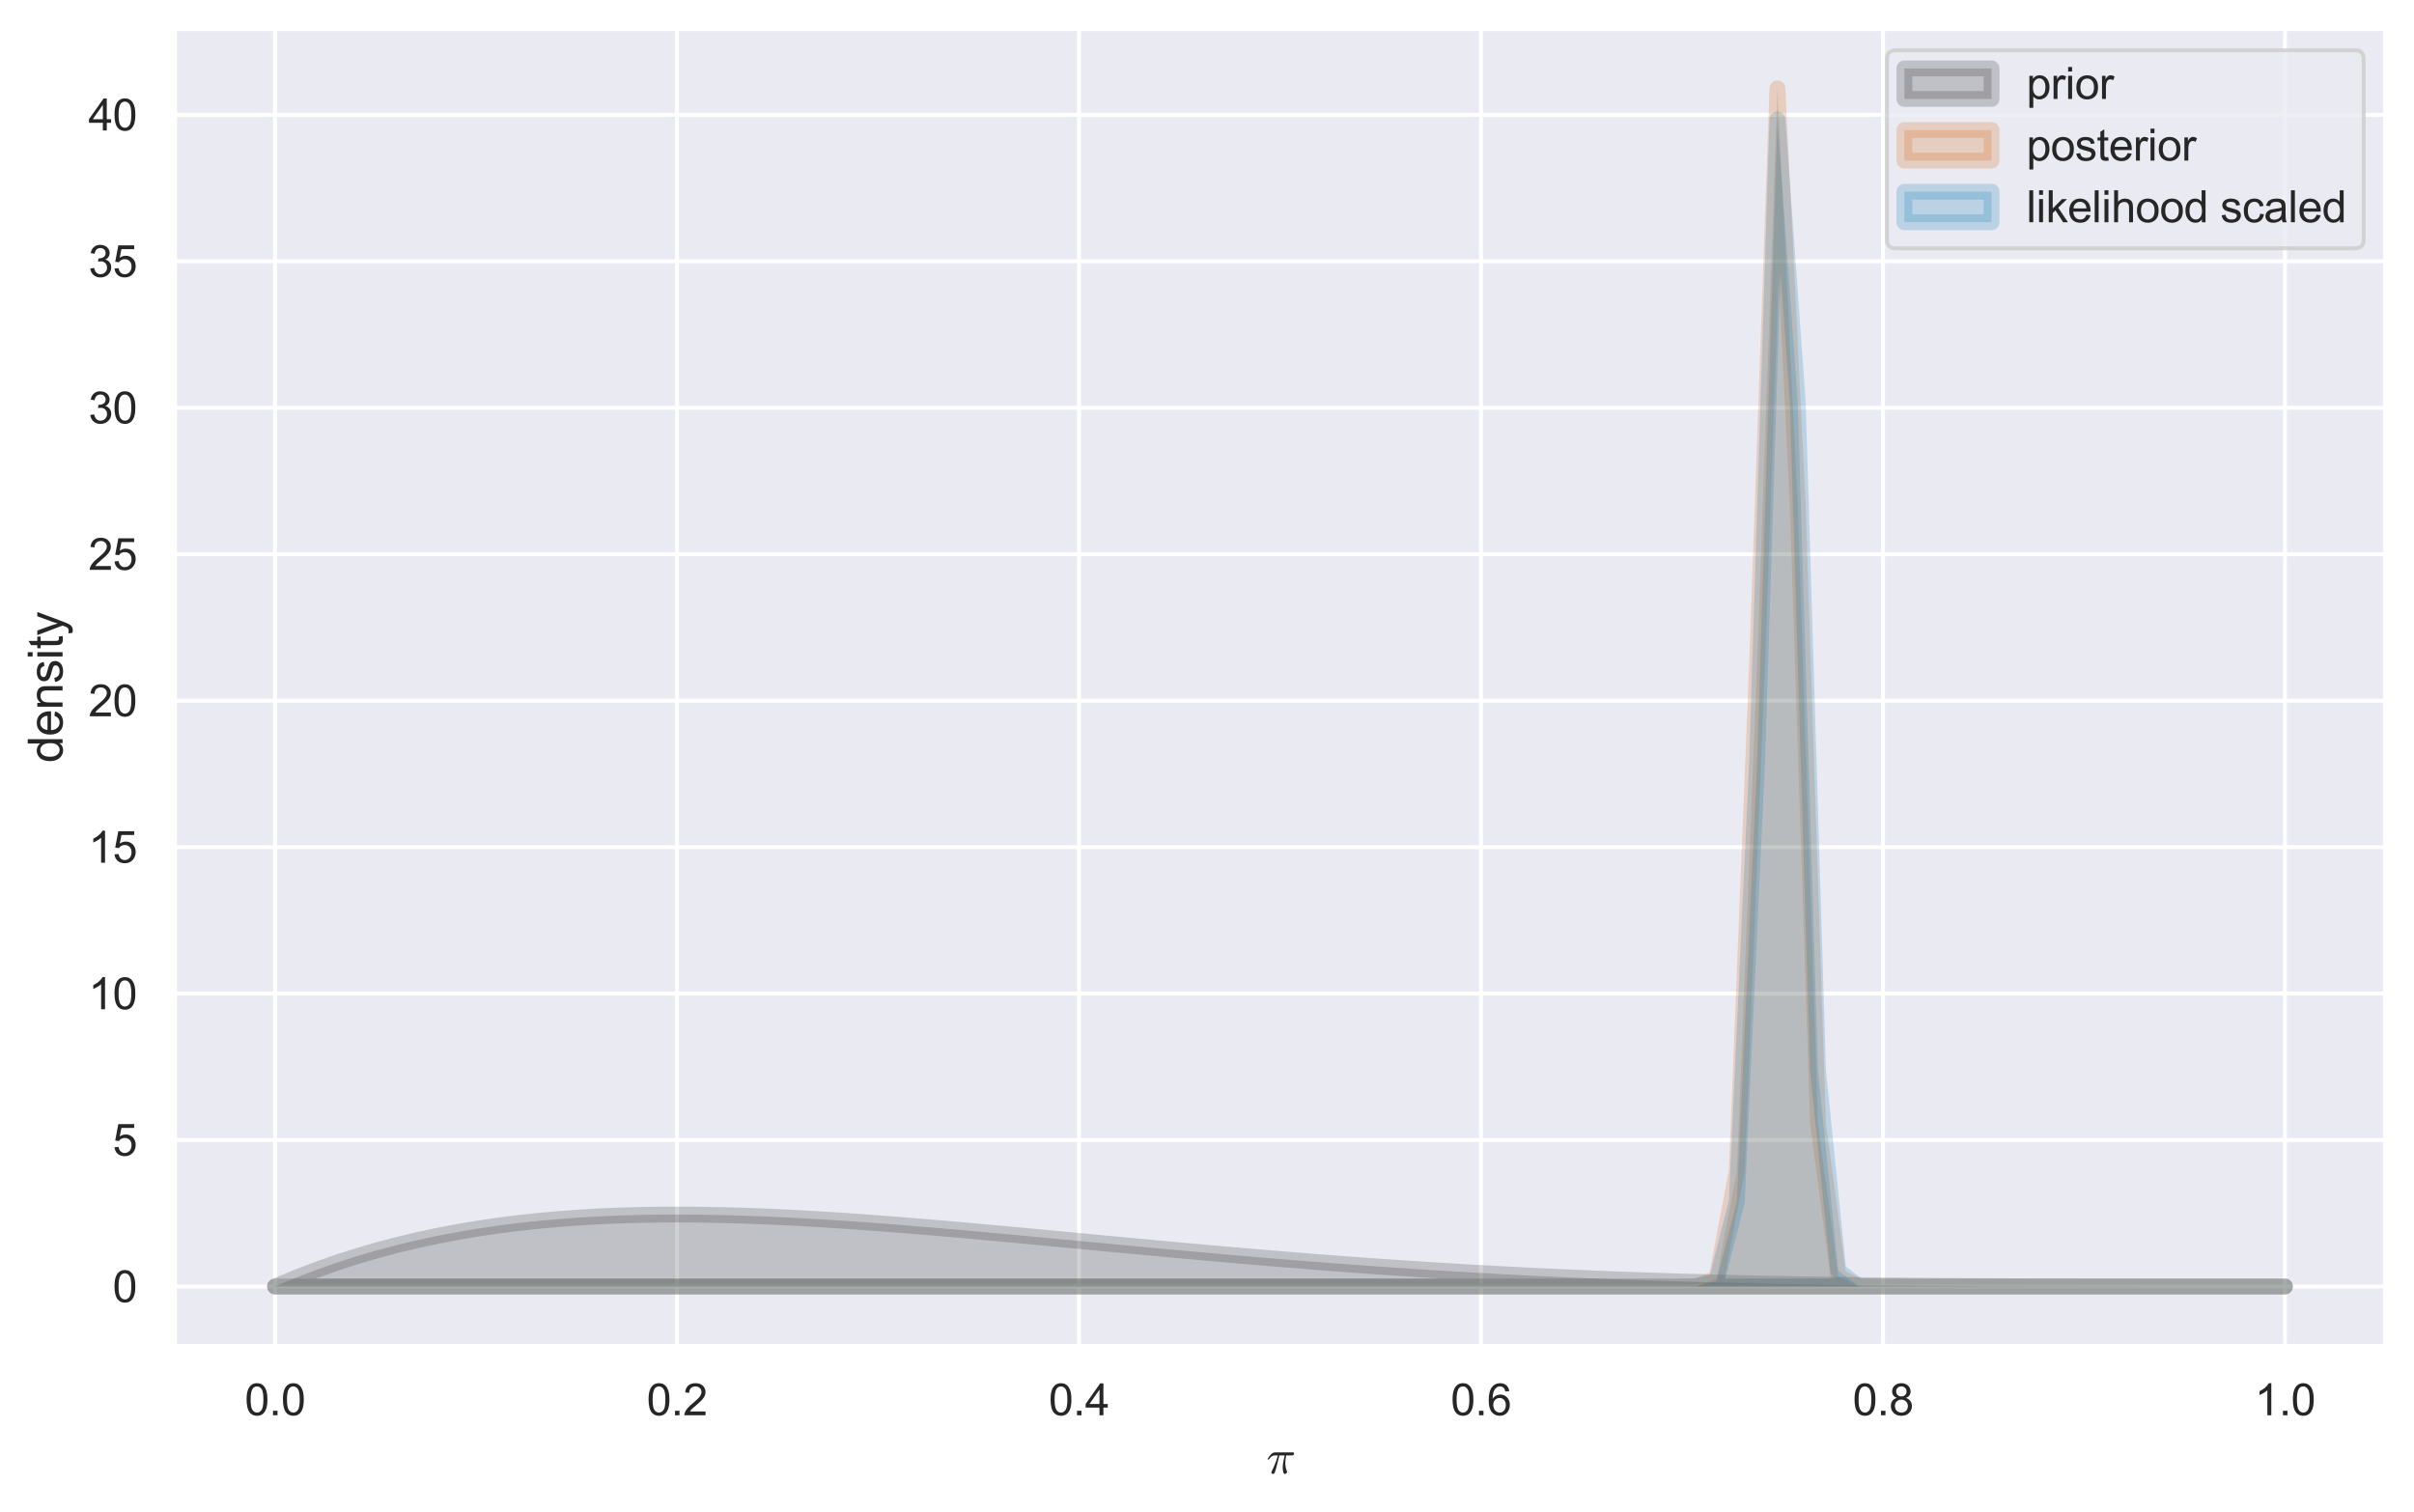 <?xml version="1.0" encoding="utf-8" standalone="no"?>
<!DOCTYPE svg PUBLIC "-//W3C//DTD SVG 1.1//EN"
  "http://www.w3.org/Graphics/SVG/1.1/DTD/svg11.dtd">
<svg xmlns:xlink="http://www.w3.org/1999/xlink" width="609.249pt" height="381.574pt" viewBox="0 0 609.249 381.574" xmlns="http://www.w3.org/2000/svg" version="1.1">
 <defs>
  <style type="text/css">*{stroke-linejoin: round; stroke-linecap: butt}</style>
 </defs>
 <g id="figure_1">
  <g id="patch_1">
   <path d="M 0 381.574 
L 609.249 381.574 
L 609.249 0 
L 0 0 
z
" style="fill: #ffffff"/>
  </g>
  <g id="axes_1">
   <g id="patch_2">
    <path d="M 44.049 339.84 
L 602.049 339.84 
L 602.049 7.2 
L 44.049 7.2 
z
" style="fill: #eaeaf2"/>
   </g>
   <g id="matplotlib.axis_1">
    <g id="xtick_1">
     <g id="line2d_1">
      <path d="M 69.413 339.84 
L 69.413 7.2 
" clip-path="url(#p02085a6185)" style="fill: none; stroke: #ffffff; stroke-linecap: round"/>
     </g>
     <g id="text_1">
      <!-- 0.0 -->
      <g style="fill: #262626" transform="translate(61.768 357.214) scale(0.11 -0.11)">
       <defs>
        <path id="ArialMT-30" d="M 266 2259 
Q 266 3072 433 3567 
Q 600 4063 929 4331 
Q 1259 4600 1759 4600 
Q 2128 4600 2406 4451 
Q 2684 4303 2865 4023 
Q 3047 3744 3150 3342 
Q 3253 2941 3253 2259 
Q 3253 1453 3087 958 
Q 2922 463 2592 192 
Q 2263 -78 1759 -78 
Q 1097 -78 719 397 
Q 266 969 266 2259 
z
M 844 2259 
Q 844 1131 1108 757 
Q 1372 384 1759 384 
Q 2147 384 2411 759 
Q 2675 1134 2675 2259 
Q 2675 3391 2411 3762 
Q 2147 4134 1753 4134 
Q 1366 4134 1134 3806 
Q 844 3388 844 2259 
z
" transform="scale(0.016)"/>
        <path id="ArialMT-2e" d="M 581 0 
L 581 641 
L 1222 641 
L 1222 0 
L 581 0 
z
" transform="scale(0.016)"/>
       </defs>
       <use xlink:href="#ArialMT-30"/>
       <use xlink:href="#ArialMT-2e" x="55.615"/>
       <use xlink:href="#ArialMT-30" x="83.398"/>
      </g>
     </g>
    </g>
    <g id="xtick_2">
     <g id="line2d_2">
      <path d="M 170.867 339.84 
L 170.867 7.2 
" clip-path="url(#p02085a6185)" style="fill: none; stroke: #ffffff; stroke-linecap: round"/>
     </g>
     <g id="text_2">
      <!-- 0.2 -->
      <g style="fill: #262626" transform="translate(163.222 357.214) scale(0.11 -0.11)">
       <defs>
        <path id="ArialMT-32" d="M 3222 541 
L 3222 0 
L 194 0 
Q 188 203 259 391 
Q 375 700 629 1000 
Q 884 1300 1366 1694 
Q 2113 2306 2375 2664 
Q 2638 3022 2638 3341 
Q 2638 3675 2398 3904 
Q 2159 4134 1775 4134 
Q 1369 4134 1125 3890 
Q 881 3647 878 3216 
L 300 3275 
Q 359 3922 746 4261 
Q 1134 4600 1788 4600 
Q 2447 4600 2831 4234 
Q 3216 3869 3216 3328 
Q 3216 3053 3103 2787 
Q 2991 2522 2730 2228 
Q 2469 1934 1863 1422 
Q 1356 997 1212 845 
Q 1069 694 975 541 
L 3222 541 
z
" transform="scale(0.016)"/>
       </defs>
       <use xlink:href="#ArialMT-30"/>
       <use xlink:href="#ArialMT-2e" x="55.615"/>
       <use xlink:href="#ArialMT-32" x="83.398"/>
      </g>
     </g>
    </g>
    <g id="xtick_3">
     <g id="line2d_3">
      <path d="M 272.322 339.84 
L 272.322 7.2 
" clip-path="url(#p02085a6185)" style="fill: none; stroke: #ffffff; stroke-linecap: round"/>
     </g>
     <g id="text_3">
      <!-- 0.4 -->
      <g style="fill: #262626" transform="translate(264.677 357.214) scale(0.11 -0.11)">
       <defs>
        <path id="ArialMT-34" d="M 2069 0 
L 2069 1097 
L 81 1097 
L 81 1613 
L 2172 4581 
L 2631 4581 
L 2631 1613 
L 3250 1613 
L 3250 1097 
L 2631 1097 
L 2631 0 
L 2069 0 
z
M 2069 1613 
L 2069 3678 
L 634 1613 
L 2069 1613 
z
" transform="scale(0.016)"/>
       </defs>
       <use xlink:href="#ArialMT-30"/>
       <use xlink:href="#ArialMT-2e" x="55.615"/>
       <use xlink:href="#ArialMT-34" x="83.398"/>
      </g>
     </g>
    </g>
    <g id="xtick_4">
     <g id="line2d_4">
      <path d="M 373.776 339.84 
L 373.776 7.2 
" clip-path="url(#p02085a6185)" style="fill: none; stroke: #ffffff; stroke-linecap: round"/>
     </g>
     <g id="text_4">
      <!-- 0.6 -->
      <g style="fill: #262626" transform="translate(366.131 357.214) scale(0.11 -0.11)">
       <defs>
        <path id="ArialMT-36" d="M 3184 3459 
L 2625 3416 
Q 2550 3747 2413 3897 
Q 2184 4138 1850 4138 
Q 1581 4138 1378 3988 
Q 1113 3794 959 3422 
Q 806 3050 800 2363 
Q 1003 2672 1297 2822 
Q 1591 2972 1913 2972 
Q 2475 2972 2870 2558 
Q 3266 2144 3266 1488 
Q 3266 1056 3080 686 
Q 2894 316 2569 119 
Q 2244 -78 1831 -78 
Q 1128 -78 684 439 
Q 241 956 241 2144 
Q 241 3472 731 4075 
Q 1159 4600 1884 4600 
Q 2425 4600 2770 4297 
Q 3116 3994 3184 3459 
z
M 888 1484 
Q 888 1194 1011 928 
Q 1134 663 1356 523 
Q 1578 384 1822 384 
Q 2178 384 2434 671 
Q 2691 959 2691 1453 
Q 2691 1928 2437 2201 
Q 2184 2475 1800 2475 
Q 1419 2475 1153 2201 
Q 888 1928 888 1484 
z
" transform="scale(0.016)"/>
       </defs>
       <use xlink:href="#ArialMT-30"/>
       <use xlink:href="#ArialMT-2e" x="55.615"/>
       <use xlink:href="#ArialMT-36" x="83.398"/>
      </g>
     </g>
    </g>
    <g id="xtick_5">
     <g id="line2d_5">
      <path d="M 475.231 339.84 
L 475.231 7.2 
" clip-path="url(#p02085a6185)" style="fill: none; stroke: #ffffff; stroke-linecap: round"/>
     </g>
     <g id="text_5">
      <!-- 0.8 -->
      <g style="fill: #262626" transform="translate(467.586 357.214) scale(0.11 -0.11)">
       <defs>
        <path id="ArialMT-38" d="M 1131 2484 
Q 781 2613 612 2850 
Q 444 3088 444 3419 
Q 444 3919 803 4259 
Q 1163 4600 1759 4600 
Q 2359 4600 2725 4251 
Q 3091 3903 3091 3403 
Q 3091 3084 2923 2848 
Q 2756 2613 2416 2484 
Q 2838 2347 3058 2040 
Q 3278 1734 3278 1309 
Q 3278 722 2862 322 
Q 2447 -78 1769 -78 
Q 1091 -78 675 323 
Q 259 725 259 1325 
Q 259 1772 486 2073 
Q 713 2375 1131 2484 
z
M 1019 3438 
Q 1019 3113 1228 2906 
Q 1438 2700 1772 2700 
Q 2097 2700 2305 2904 
Q 2513 3109 2513 3406 
Q 2513 3716 2298 3927 
Q 2084 4138 1766 4138 
Q 1444 4138 1231 3931 
Q 1019 3725 1019 3438 
z
M 838 1322 
Q 838 1081 952 856 
Q 1066 631 1291 507 
Q 1516 384 1775 384 
Q 2178 384 2440 643 
Q 2703 903 2703 1303 
Q 2703 1709 2433 1975 
Q 2163 2241 1756 2241 
Q 1359 2241 1098 1978 
Q 838 1716 838 1322 
z
" transform="scale(0.016)"/>
       </defs>
       <use xlink:href="#ArialMT-30"/>
       <use xlink:href="#ArialMT-2e" x="55.615"/>
       <use xlink:href="#ArialMT-38" x="83.398"/>
      </g>
     </g>
    </g>
    <g id="xtick_6">
     <g id="line2d_6">
      <path d="M 576.685 339.84 
L 576.685 7.2 
" clip-path="url(#p02085a6185)" style="fill: none; stroke: #ffffff; stroke-linecap: round"/>
     </g>
     <g id="text_6">
      <!-- 1.0 -->
      <g style="fill: #262626" transform="translate(569.04 357.214) scale(0.11 -0.11)">
       <defs>
        <path id="ArialMT-31" d="M 2384 0 
L 1822 0 
L 1822 3584 
Q 1619 3391 1289 3197 
Q 959 3003 697 2906 
L 697 3450 
Q 1169 3672 1522 3987 
Q 1875 4303 2022 4600 
L 2384 4600 
L 2384 0 
z
" transform="scale(0.016)"/>
       </defs>
       <use xlink:href="#ArialMT-31"/>
       <use xlink:href="#ArialMT-2e" x="55.615"/>
       <use xlink:href="#ArialMT-30" x="83.398"/>
      </g>
     </g>
    </g>
    <g id="text_7">
     <!-- $\pi$ -->
     <g style="fill: #262626" transform="translate(319.629 371.989) scale(0.12 -0.12)">
      <defs>
       <path id="Cmmi10-bc" d="M 647 109 
Q 647 144 672 213 
Q 850 584 1004 942 
Q 1159 1300 1282 1639 
Q 1406 1978 1509 2363 
L 1100 2363 
Q 866 2363 662 2216 
Q 459 2069 325 1844 
Q 313 1819 288 1819 
L 213 1819 
Q 153 1819 153 1881 
Q 153 1894 166 1919 
Q 375 2275 614 2517 
Q 853 2759 1153 2759 
L 3475 2759 
Q 3541 2759 3587 2715 
Q 3634 2672 3634 2597 
Q 3634 2503 3567 2433 
Q 3500 2363 3406 2363 
L 2591 2363 
Q 2488 1859 2478 1381 
Q 2478 766 2694 269 
Q 2713 231 2713 191 
Q 2713 122 2672 62 
Q 2631 3 2567 -34 
Q 2503 -72 2431 -72 
Q 2263 -72 2200 203 
Q 2138 478 2138 738 
Q 2138 1103 2200 1442 
Q 2263 1781 2400 2363 
L 1703 2363 
Q 1197 313 1094 103 
Q 1003 -72 844 -72 
Q 766 -72 706 -20 
Q 647 31 647 109 
z
" transform="scale(0.016)"/>
      </defs>
      <use xlink:href="#Cmmi10-bc" transform="translate(0 0.891)"/>
     </g>
    </g>
   </g>
   <g id="matplotlib.axis_2">
    <g id="ytick_1">
     <g id="line2d_7">
      <path d="M 44.049 324.72 
L 602.049 324.72 
" clip-path="url(#p02085a6185)" style="fill: none; stroke: #ffffff; stroke-linecap: round"/>
     </g>
     <g id="text_8">
      <!-- 0 -->
      <g style="fill: #262626" transform="translate(28.432 328.657) scale(0.11 -0.11)">
       <use xlink:href="#ArialMT-30"/>
      </g>
     </g>
    </g>
    <g id="ytick_2">
     <g id="line2d_8">
      <path d="M 44.049 287.753 
L 602.049 287.753 
" clip-path="url(#p02085a6185)" style="fill: none; stroke: #ffffff; stroke-linecap: round"/>
     </g>
     <g id="text_9">
      <!-- 5 -->
      <g style="fill: #262626" transform="translate(28.432 291.69) scale(0.11 -0.11)">
       <defs>
        <path id="ArialMT-35" d="M 266 1200 
L 856 1250 
Q 922 819 1161 601 
Q 1400 384 1738 384 
Q 2144 384 2425 690 
Q 2706 997 2706 1503 
Q 2706 1984 2436 2262 
Q 2166 2541 1728 2541 
Q 1456 2541 1237 2417 
Q 1019 2294 894 2097 
L 366 2166 
L 809 4519 
L 3088 4519 
L 3088 3981 
L 1259 3981 
L 1013 2750 
Q 1425 3038 1878 3038 
Q 2478 3038 2890 2622 
Q 3303 2206 3303 1553 
Q 3303 931 2941 478 
Q 2500 -78 1738 -78 
Q 1113 -78 717 272 
Q 322 622 266 1200 
z
" transform="scale(0.016)"/>
       </defs>
       <use xlink:href="#ArialMT-35"/>
      </g>
     </g>
    </g>
    <g id="ytick_3">
     <g id="line2d_9">
      <path d="M 44.049 250.787 
L 602.049 250.787 
" clip-path="url(#p02085a6185)" style="fill: none; stroke: #ffffff; stroke-linecap: round"/>
     </g>
     <g id="text_10">
      <!-- 10 -->
      <g style="fill: #262626" transform="translate(22.315 254.723) scale(0.11 -0.11)">
       <use xlink:href="#ArialMT-31"/>
       <use xlink:href="#ArialMT-30" x="55.615"/>
      </g>
     </g>
    </g>
    <g id="ytick_4">
     <g id="line2d_10">
      <path d="M 44.049 213.82 
L 602.049 213.82 
" clip-path="url(#p02085a6185)" style="fill: none; stroke: #ffffff; stroke-linecap: round"/>
     </g>
     <g id="text_11">
      <!-- 15 -->
      <g style="fill: #262626" transform="translate(22.315 217.757) scale(0.11 -0.11)">
       <use xlink:href="#ArialMT-31"/>
       <use xlink:href="#ArialMT-35" x="55.615"/>
      </g>
     </g>
    </g>
    <g id="ytick_5">
     <g id="line2d_11">
      <path d="M 44.049 176.853 
L 602.049 176.853 
" clip-path="url(#p02085a6185)" style="fill: none; stroke: #ffffff; stroke-linecap: round"/>
     </g>
     <g id="text_12">
      <!-- 20 -->
      <g style="fill: #262626" transform="translate(22.315 180.79) scale(0.11 -0.11)">
       <use xlink:href="#ArialMT-32"/>
       <use xlink:href="#ArialMT-30" x="55.615"/>
      </g>
     </g>
    </g>
    <g id="ytick_6">
     <g id="line2d_12">
      <path d="M 44.049 139.887 
L 602.049 139.887 
" clip-path="url(#p02085a6185)" style="fill: none; stroke: #ffffff; stroke-linecap: round"/>
     </g>
     <g id="text_13">
      <!-- 25 -->
      <g style="fill: #262626" transform="translate(22.315 143.824) scale(0.11 -0.11)">
       <use xlink:href="#ArialMT-32"/>
       <use xlink:href="#ArialMT-35" x="55.615"/>
      </g>
     </g>
    </g>
    <g id="ytick_7">
     <g id="line2d_13">
      <path d="M 44.049 102.92 
L 602.049 102.92 
" clip-path="url(#p02085a6185)" style="fill: none; stroke: #ffffff; stroke-linecap: round"/>
     </g>
     <g id="text_14">
      <!-- 30 -->
      <g style="fill: #262626" transform="translate(22.315 106.857) scale(0.11 -0.11)">
       <defs>
        <path id="ArialMT-33" d="M 269 1209 
L 831 1284 
Q 928 806 1161 595 
Q 1394 384 1728 384 
Q 2125 384 2398 659 
Q 2672 934 2672 1341 
Q 2672 1728 2419 1979 
Q 2166 2231 1775 2231 
Q 1616 2231 1378 2169 
L 1441 2663 
Q 1497 2656 1531 2656 
Q 1891 2656 2178 2843 
Q 2466 3031 2466 3422 
Q 2466 3731 2256 3934 
Q 2047 4138 1716 4138 
Q 1388 4138 1169 3931 
Q 950 3725 888 3313 
L 325 3413 
Q 428 3978 793 4289 
Q 1159 4600 1703 4600 
Q 2078 4600 2393 4439 
Q 2709 4278 2876 4000 
Q 3044 3722 3044 3409 
Q 3044 3113 2884 2869 
Q 2725 2625 2413 2481 
Q 2819 2388 3044 2092 
Q 3269 1797 3269 1353 
Q 3269 753 2831 336 
Q 2394 -81 1725 -81 
Q 1122 -81 723 278 
Q 325 638 269 1209 
z
" transform="scale(0.016)"/>
       </defs>
       <use xlink:href="#ArialMT-33"/>
       <use xlink:href="#ArialMT-30" x="55.615"/>
      </g>
     </g>
    </g>
    <g id="ytick_8">
     <g id="line2d_14">
      <path d="M 44.049 65.953 
L 602.049 65.953 
" clip-path="url(#p02085a6185)" style="fill: none; stroke: #ffffff; stroke-linecap: round"/>
     </g>
     <g id="text_15">
      <!-- 35 -->
      <g style="fill: #262626" transform="translate(22.315 69.89) scale(0.11 -0.11)">
       <use xlink:href="#ArialMT-33"/>
       <use xlink:href="#ArialMT-35" x="55.615"/>
      </g>
     </g>
    </g>
    <g id="ytick_9">
     <g id="line2d_15">
      <path d="M 44.049 28.987 
L 602.049 28.987 
" clip-path="url(#p02085a6185)" style="fill: none; stroke: #ffffff; stroke-linecap: round"/>
     </g>
     <g id="text_16">
      <!-- 40 -->
      <g style="fill: #262626" transform="translate(22.315 32.924) scale(0.11 -0.11)">
       <use xlink:href="#ArialMT-34"/>
       <use xlink:href="#ArialMT-30" x="55.615"/>
      </g>
     </g>
    </g>
    <g id="text_17">
     <!-- density -->
     <g style="fill: #262626" transform="translate(15.789 192.53) rotate(-90) scale(0.12 -0.12)">
      <defs>
       <path id="ArialMT-64" d="M 2575 0 
L 2575 419 
Q 2259 -75 1647 -75 
Q 1250 -75 917 144 
Q 584 363 401 755 
Q 219 1147 219 1656 
Q 219 2153 384 2558 
Q 550 2963 881 3178 
Q 1213 3394 1622 3394 
Q 1922 3394 2156 3267 
Q 2391 3141 2538 2938 
L 2538 4581 
L 3097 4581 
L 3097 0 
L 2575 0 
z
M 797 1656 
Q 797 1019 1065 703 
Q 1334 388 1700 388 
Q 2069 388 2326 689 
Q 2584 991 2584 1609 
Q 2584 2291 2321 2609 
Q 2059 2928 1675 2928 
Q 1300 2928 1048 2622 
Q 797 2316 797 1656 
z
" transform="scale(0.016)"/>
       <path id="ArialMT-65" d="M 2694 1069 
L 3275 997 
Q 3138 488 2766 206 
Q 2394 -75 1816 -75 
Q 1088 -75 661 373 
Q 234 822 234 1631 
Q 234 2469 665 2931 
Q 1097 3394 1784 3394 
Q 2450 3394 2872 2941 
Q 3294 2488 3294 1666 
Q 3294 1616 3291 1516 
L 816 1516 
Q 847 969 1125 678 
Q 1403 388 1819 388 
Q 2128 388 2347 550 
Q 2566 713 2694 1069 
z
M 847 1978 
L 2700 1978 
Q 2663 2397 2488 2606 
Q 2219 2931 1791 2931 
Q 1403 2931 1139 2672 
Q 875 2413 847 1978 
z
" transform="scale(0.016)"/>
       <path id="ArialMT-6e" d="M 422 0 
L 422 3319 
L 928 3319 
L 928 2847 
Q 1294 3394 1984 3394 
Q 2284 3394 2536 3286 
Q 2788 3178 2913 3003 
Q 3038 2828 3088 2588 
Q 3119 2431 3119 2041 
L 3119 0 
L 2556 0 
L 2556 2019 
Q 2556 2363 2490 2533 
Q 2425 2703 2258 2804 
Q 2091 2906 1866 2906 
Q 1506 2906 1245 2678 
Q 984 2450 984 1813 
L 984 0 
L 422 0 
z
" transform="scale(0.016)"/>
       <path id="ArialMT-73" d="M 197 991 
L 753 1078 
Q 800 744 1014 566 
Q 1228 388 1613 388 
Q 2000 388 2187 545 
Q 2375 703 2375 916 
Q 2375 1106 2209 1216 
Q 2094 1291 1634 1406 
Q 1016 1563 777 1677 
Q 538 1791 414 1992 
Q 291 2194 291 2438 
Q 291 2659 392 2848 
Q 494 3038 669 3163 
Q 800 3259 1026 3326 
Q 1253 3394 1513 3394 
Q 1903 3394 2198 3281 
Q 2494 3169 2634 2976 
Q 2775 2784 2828 2463 
L 2278 2388 
Q 2241 2644 2061 2787 
Q 1881 2931 1553 2931 
Q 1166 2931 1000 2803 
Q 834 2675 834 2503 
Q 834 2394 903 2306 
Q 972 2216 1119 2156 
Q 1203 2125 1616 2013 
Q 2213 1853 2448 1751 
Q 2684 1650 2818 1456 
Q 2953 1263 2953 975 
Q 2953 694 2789 445 
Q 2625 197 2315 61 
Q 2006 -75 1616 -75 
Q 969 -75 630 194 
Q 291 463 197 991 
z
" transform="scale(0.016)"/>
       <path id="ArialMT-69" d="M 425 3934 
L 425 4581 
L 988 4581 
L 988 3934 
L 425 3934 
z
M 425 0 
L 425 3319 
L 988 3319 
L 988 0 
L 425 0 
z
" transform="scale(0.016)"/>
       <path id="ArialMT-74" d="M 1650 503 
L 1731 6 
Q 1494 -44 1306 -44 
Q 1000 -44 831 53 
Q 663 150 594 308 
Q 525 466 525 972 
L 525 2881 
L 113 2881 
L 113 3319 
L 525 3319 
L 525 4141 
L 1084 4478 
L 1084 3319 
L 1650 3319 
L 1650 2881 
L 1084 2881 
L 1084 941 
Q 1084 700 1114 631 
Q 1144 563 1211 522 
Q 1278 481 1403 481 
Q 1497 481 1650 503 
z
" transform="scale(0.016)"/>
       <path id="ArialMT-79" d="M 397 -1278 
L 334 -750 
Q 519 -800 656 -800 
Q 844 -800 956 -737 
Q 1069 -675 1141 -563 
Q 1194 -478 1313 -144 
Q 1328 -97 1363 -6 
L 103 3319 
L 709 3319 
L 1400 1397 
Q 1534 1031 1641 628 
Q 1738 1016 1872 1384 
L 2581 3319 
L 3144 3319 
L 1881 -56 
Q 1678 -603 1566 -809 
Q 1416 -1088 1222 -1217 
Q 1028 -1347 759 -1347 
Q 597 -1347 397 -1278 
z
" transform="scale(0.016)"/>
      </defs>
      <use xlink:href="#ArialMT-64"/>
      <use xlink:href="#ArialMT-65" x="55.615"/>
      <use xlink:href="#ArialMT-6e" x="111.23"/>
      <use xlink:href="#ArialMT-73" x="166.846"/>
      <use xlink:href="#ArialMT-69" x="216.846"/>
      <use xlink:href="#ArialMT-74" x="239.062"/>
      <use xlink:href="#ArialMT-79" x="266.846"/>
     </g>
    </g>
   </g>
   <g id="PolyCollection_1">
    <defs>
     <path id="mcc2855c7fa" d="M 69.413 -56.854 
L 69.413 -56.854 
L 74.537 -59.005 
L 79.661 -60.984 
L 84.785 -62.797 
L 89.909 -64.453 
L 95.033 -65.959 
L 100.157 -67.322 
L 105.28 -68.55 
L 110.404 -69.649 
L 115.528 -70.626 
L 120.652 -71.488 
L 125.776 -72.24 
L 130.9 -72.888 
L 136.024 -73.439 
L 141.148 -73.899 
L 146.272 -74.272 
L 151.396 -74.564 
L 156.52 -74.78 
L 161.644 -74.926 
L 166.768 -75.005 
L 171.892 -75.023 
L 177.016 -74.984 
L 182.14 -74.891 
L 187.264 -74.751 
L 192.388 -74.565 
L 197.512 -74.339 
L 202.636 -74.075 
L 207.76 -73.777 
L 212.884 -73.449 
L 218.008 -73.094 
L 223.132 -72.714 
L 228.256 -72.313 
L 233.38 -71.894 
L 238.504 -71.458 
L 243.628 -71.009 
L 248.752 -70.55 
L 253.876 -70.081 
L 258.999 -69.606 
L 264.123 -69.125 
L 269.247 -68.643 
L 274.371 -68.159 
L 279.495 -67.676 
L 284.619 -67.195 
L 289.743 -66.717 
L 294.867 -66.245 
L 299.991 -65.778 
L 305.115 -65.32 
L 310.239 -64.869 
L 315.363 -64.428 
L 320.487 -63.997 
L 325.611 -63.577 
L 330.735 -63.168 
L 335.859 -62.772 
L 340.983 -62.389 
L 346.107 -62.019 
L 351.231 -61.662 
L 356.355 -61.319 
L 361.479 -60.991 
L 366.603 -60.677 
L 371.727 -60.377 
L 376.851 -60.092 
L 381.975 -59.821 
L 387.099 -59.564 
L 392.223 -59.322 
L 397.347 -59.094 
L 402.471 -58.88 
L 407.595 -58.68 
L 412.718 -58.493 
L 417.842 -58.319 
L 422.966 -58.158 
L 428.09 -58.009 
L 433.214 -57.872 
L 438.338 -57.747 
L 443.462 -57.632 
L 448.586 -57.528 
L 453.71 -57.435 
L 458.834 -57.35 
L 463.958 -57.275 
L 469.082 -57.208 
L 474.206 -57.149 
L 479.33 -57.097 
L 484.454 -57.053 
L 489.578 -57.014 
L 494.702 -56.981 
L 499.826 -56.953 
L 504.95 -56.93 
L 510.074 -56.912 
L 515.198 -56.896 
L 520.322 -56.884 
L 525.446 -56.875 
L 530.57 -56.868 
L 535.694 -56.863 
L 540.818 -56.859 
L 545.942 -56.857 
L 551.066 -56.856 
L 556.19 -56.855 
L 561.314 -56.854 
L 566.437 -56.854 
L 571.561 -56.854 
L 576.685 -56.854 
L 576.685 -56.854 
L 576.685 -56.854 
L 571.561 -56.854 
L 566.437 -56.854 
L 561.314 -56.854 
L 556.19 -56.854 
L 551.066 -56.854 
L 545.942 -56.854 
L 540.818 -56.854 
L 535.694 -56.854 
L 530.57 -56.854 
L 525.446 -56.854 
L 520.322 -56.854 
L 515.198 -56.854 
L 510.074 -56.854 
L 504.95 -56.854 
L 499.826 -56.854 
L 494.702 -56.854 
L 489.578 -56.854 
L 484.454 -56.854 
L 479.33 -56.854 
L 474.206 -56.854 
L 469.082 -56.854 
L 463.958 -56.854 
L 458.834 -56.854 
L 453.71 -56.854 
L 448.586 -56.854 
L 443.462 -56.854 
L 438.338 -56.854 
L 433.214 -56.854 
L 428.09 -56.854 
L 422.966 -56.854 
L 417.842 -56.854 
L 412.718 -56.854 
L 407.595 -56.854 
L 402.471 -56.854 
L 397.347 -56.854 
L 392.223 -56.854 
L 387.099 -56.854 
L 381.975 -56.854 
L 376.851 -56.854 
L 371.727 -56.854 
L 366.603 -56.854 
L 361.479 -56.854 
L 356.355 -56.854 
L 351.231 -56.854 
L 346.107 -56.854 
L 340.983 -56.854 
L 335.859 -56.854 
L 330.735 -56.854 
L 325.611 -56.854 
L 320.487 -56.854 
L 315.363 -56.854 
L 310.239 -56.854 
L 305.115 -56.854 
L 299.991 -56.854 
L 294.867 -56.854 
L 289.743 -56.854 
L 284.619 -56.854 
L 279.495 -56.854 
L 274.371 -56.854 
L 269.247 -56.854 
L 264.123 -56.854 
L 258.999 -56.854 
L 253.876 -56.854 
L 248.752 -56.854 
L 243.628 -56.854 
L 238.504 -56.854 
L 233.38 -56.854 
L 228.256 -56.854 
L 223.132 -56.854 
L 218.008 -56.854 
L 212.884 -56.854 
L 207.76 -56.854 
L 202.636 -56.854 
L 197.512 -56.854 
L 192.388 -56.854 
L 187.264 -56.854 
L 182.14 -56.854 
L 177.016 -56.854 
L 171.892 -56.854 
L 166.768 -56.854 
L 161.644 -56.854 
L 156.52 -56.854 
L 151.396 -56.854 
L 146.272 -56.854 
L 141.148 -56.854 
L 136.024 -56.854 
L 130.9 -56.854 
L 125.776 -56.854 
L 120.652 -56.854 
L 115.528 -56.854 
L 110.404 -56.854 
L 105.28 -56.854 
L 100.157 -56.854 
L 95.033 -56.854 
L 89.909 -56.854 
L 84.785 -56.854 
L 79.661 -56.854 
L 74.537 -56.854 
L 69.413 -56.854 
z
" style="stroke: #1a1a1a; stroke-opacity: 0.2; stroke-width: 4"/>
    </defs>
    <g clip-path="url(#p02085a6185)">
     <use xlink:href="#mcc2855c7fa" x="0" y="381.574" style="fill: #1a1a1a; fill-opacity: 0.2; stroke: #1a1a1a; stroke-opacity: 0.2; stroke-width: 4"/>
    </g>
   </g>
   <g id="PolyCollection_2">
    <defs>
     <path id="m4827d0ca2f" d="M 69.413 -56.854 
L 69.413 -56.854 
L 74.537 -56.854 
L 79.661 -56.854 
L 84.785 -56.854 
L 89.909 -56.854 
L 95.033 -56.854 
L 100.157 -56.854 
L 105.28 -56.854 
L 110.404 -56.854 
L 115.528 -56.854 
L 120.652 -56.854 
L 125.776 -56.854 
L 130.9 -56.854 
L 136.024 -56.854 
L 141.148 -56.854 
L 146.272 -56.854 
L 151.396 -56.854 
L 156.52 -56.854 
L 161.644 -56.854 
L 166.768 -56.854 
L 171.892 -56.854 
L 177.016 -56.854 
L 182.14 -56.854 
L 187.264 -56.854 
L 192.388 -56.854 
L 197.512 -56.854 
L 202.636 -56.854 
L 207.76 -56.854 
L 212.884 -56.854 
L 218.008 -56.854 
L 223.132 -56.854 
L 228.256 -56.854 
L 233.38 -56.854 
L 238.504 -56.854 
L 243.628 -56.854 
L 248.752 -56.854 
L 253.876 -56.854 
L 258.999 -56.854 
L 264.123 -56.854 
L 269.247 -56.854 
L 274.371 -56.854 
L 279.495 -56.854 
L 284.619 -56.854 
L 289.743 -56.854 
L 294.867 -56.854 
L 299.991 -56.854 
L 305.115 -56.854 
L 310.239 -56.854 
L 315.363 -56.854 
L 320.487 -56.854 
L 325.611 -56.854 
L 330.735 -56.854 
L 335.859 -56.854 
L 340.983 -56.854 
L 346.107 -56.854 
L 351.231 -56.854 
L 356.355 -56.854 
L 361.479 -56.854 
L 366.603 -56.854 
L 371.727 -56.854 
L 376.851 -56.854 
L 381.975 -56.854 
L 387.099 -56.854 
L 392.223 -56.854 
L 397.347 -56.854 
L 402.471 -56.854 
L 407.595 -56.854 
L 412.718 -56.854 
L 417.842 -56.854 
L 422.966 -56.855 
L 428.09 -56.91 
L 433.214 -58.889 
L 438.338 -86.057 
L 443.462 -213.958 
L 448.586 -359.254 
L 453.71 -254.291 
L 458.834 -97.973 
L 463.958 -59.399 
L 469.082 -56.897 
L 474.206 -56.854 
L 479.33 -56.854 
L 484.454 -56.854 
L 489.578 -56.854 
L 494.702 -56.854 
L 499.826 -56.854 
L 504.95 -56.854 
L 510.074 -56.854 
L 515.198 -56.854 
L 520.322 -56.854 
L 525.446 -56.854 
L 530.57 -56.854 
L 535.694 -56.854 
L 540.818 -56.854 
L 545.942 -56.854 
L 551.066 -56.854 
L 556.19 -56.854 
L 561.314 -56.854 
L 566.437 -56.854 
L 571.561 -56.854 
L 576.685 -56.854 
L 576.685 -56.854 
L 576.685 -56.854 
L 571.561 -56.854 
L 566.437 -56.854 
L 561.314 -56.854 
L 556.19 -56.854 
L 551.066 -56.854 
L 545.942 -56.854 
L 540.818 -56.854 
L 535.694 -56.854 
L 530.57 -56.854 
L 525.446 -56.854 
L 520.322 -56.854 
L 515.198 -56.854 
L 510.074 -56.854 
L 504.95 -56.854 
L 499.826 -56.854 
L 494.702 -56.854 
L 489.578 -56.854 
L 484.454 -56.854 
L 479.33 -56.854 
L 474.206 -56.854 
L 469.082 -56.854 
L 463.958 -56.854 
L 458.834 -56.854 
L 453.71 -56.854 
L 448.586 -56.854 
L 443.462 -56.854 
L 438.338 -56.854 
L 433.214 -56.854 
L 428.09 -56.854 
L 422.966 -56.854 
L 417.842 -56.854 
L 412.718 -56.854 
L 407.595 -56.854 
L 402.471 -56.854 
L 397.347 -56.854 
L 392.223 -56.854 
L 387.099 -56.854 
L 381.975 -56.854 
L 376.851 -56.854 
L 371.727 -56.854 
L 366.603 -56.854 
L 361.479 -56.854 
L 356.355 -56.854 
L 351.231 -56.854 
L 346.107 -56.854 
L 340.983 -56.854 
L 335.859 -56.854 
L 330.735 -56.854 
L 325.611 -56.854 
L 320.487 -56.854 
L 315.363 -56.854 
L 310.239 -56.854 
L 305.115 -56.854 
L 299.991 -56.854 
L 294.867 -56.854 
L 289.743 -56.854 
L 284.619 -56.854 
L 279.495 -56.854 
L 274.371 -56.854 
L 269.247 -56.854 
L 264.123 -56.854 
L 258.999 -56.854 
L 253.876 -56.854 
L 248.752 -56.854 
L 243.628 -56.854 
L 238.504 -56.854 
L 233.38 -56.854 
L 228.256 -56.854 
L 223.132 -56.854 
L 218.008 -56.854 
L 212.884 -56.854 
L 207.76 -56.854 
L 202.636 -56.854 
L 197.512 -56.854 
L 192.388 -56.854 
L 187.264 -56.854 
L 182.14 -56.854 
L 177.016 -56.854 
L 171.892 -56.854 
L 166.768 -56.854 
L 161.644 -56.854 
L 156.52 -56.854 
L 151.396 -56.854 
L 146.272 -56.854 
L 141.148 -56.854 
L 136.024 -56.854 
L 130.9 -56.854 
L 125.776 -56.854 
L 120.652 -56.854 
L 115.528 -56.854 
L 110.404 -56.854 
L 105.28 -56.854 
L 100.157 -56.854 
L 95.033 -56.854 
L 89.909 -56.854 
L 84.785 -56.854 
L 79.661 -56.854 
L 74.537 -56.854 
L 69.413 -56.854 
z
" style="stroke: #d55e00; stroke-opacity: 0.2; stroke-width: 4"/>
    </defs>
    <g clip-path="url(#p02085a6185)">
     <use xlink:href="#m4827d0ca2f" x="0" y="381.574" style="fill: #d55e00; fill-opacity: 0.2; stroke: #d55e00; stroke-opacity: 0.2; stroke-width: 4"/>
    </g>
   </g>
   <g id="PolyCollection_3">
    <defs>
     <path id="m8e578a197a" d="M 69.413 -56.854 
L 69.413 -56.854 
L 74.537 -56.854 
L 79.661 -56.854 
L 84.785 -56.854 
L 89.909 -56.854 
L 95.033 -56.854 
L 100.157 -56.854 
L 105.28 -56.854 
L 110.404 -56.854 
L 115.528 -56.854 
L 120.652 -56.854 
L 125.776 -56.854 
L 130.9 -56.854 
L 136.024 -56.854 
L 141.148 -56.854 
L 146.272 -56.854 
L 151.396 -56.854 
L 156.52 -56.854 
L 161.644 -56.854 
L 166.768 -56.854 
L 171.892 -56.854 
L 177.016 -56.854 
L 182.14 -56.854 
L 187.264 -56.854 
L 192.388 -56.854 
L 197.512 -56.854 
L 202.636 -56.854 
L 207.76 -56.854 
L 212.884 -56.854 
L 218.008 -56.854 
L 223.132 -56.854 
L 228.256 -56.854 
L 233.38 -56.854 
L 238.504 -56.854 
L 243.628 -56.854 
L 248.752 -56.854 
L 253.876 -56.854 
L 258.999 -56.854 
L 264.123 -56.854 
L 269.247 -56.854 
L 274.371 -56.854 
L 279.495 -56.854 
L 284.619 -56.854 
L 289.743 -56.854 
L 294.867 -56.854 
L 299.991 -56.854 
L 305.115 -56.854 
L 310.239 -56.854 
L 315.363 -56.854 
L 320.487 -56.854 
L 325.611 -56.854 
L 330.735 -56.854 
L 335.859 -56.854 
L 340.983 -56.854 
L 346.107 -56.854 
L 351.231 -56.854 
L 356.355 -56.854 
L 361.479 -56.854 
L 366.603 -56.854 
L 371.727 -56.854 
L 376.851 -56.854 
L 381.975 -56.854 
L 387.099 -56.854 
L 392.223 -56.854 
L 397.347 -56.854 
L 402.471 -56.854 
L 407.595 -56.854 
L 412.718 -56.854 
L 417.842 -56.854 
L 422.966 -56.855 
L 428.09 -56.886 
L 433.214 -58.167 
L 438.338 -78.344 
L 443.462 -189.465 
L 448.586 -351.431 
L 453.71 -280.279 
L 458.834 -111.295 
L 463.958 -60.827 
L 469.082 -56.934 
L 474.206 -56.855 
L 479.33 -56.854 
L 484.454 -56.854 
L 489.578 -56.854 
L 494.702 -56.854 
L 499.826 -56.854 
L 504.95 -56.854 
L 510.074 -56.854 
L 515.198 -56.854 
L 520.322 -56.854 
L 525.446 -56.854 
L 530.57 -56.854 
L 535.694 -56.854 
L 540.818 -56.854 
L 545.942 -56.854 
L 551.066 -56.854 
L 556.19 -56.854 
L 561.314 -56.854 
L 566.437 -56.854 
L 571.561 -56.854 
L 576.685 -56.854 
L 576.685 -56.854 
L 576.685 -56.854 
L 571.561 -56.854 
L 566.437 -56.854 
L 561.314 -56.854 
L 556.19 -56.854 
L 551.066 -56.854 
L 545.942 -56.854 
L 540.818 -56.854 
L 535.694 -56.854 
L 530.57 -56.854 
L 525.446 -56.854 
L 520.322 -56.854 
L 515.198 -56.854 
L 510.074 -56.854 
L 504.95 -56.854 
L 499.826 -56.854 
L 494.702 -56.854 
L 489.578 -56.854 
L 484.454 -56.854 
L 479.33 -56.854 
L 474.206 -56.854 
L 469.082 -56.854 
L 463.958 -56.854 
L 458.834 -56.854 
L 453.71 -56.854 
L 448.586 -56.854 
L 443.462 -56.854 
L 438.338 -56.854 
L 433.214 -56.854 
L 428.09 -56.854 
L 422.966 -56.854 
L 417.842 -56.854 
L 412.718 -56.854 
L 407.595 -56.854 
L 402.471 -56.854 
L 397.347 -56.854 
L 392.223 -56.854 
L 387.099 -56.854 
L 381.975 -56.854 
L 376.851 -56.854 
L 371.727 -56.854 
L 366.603 -56.854 
L 361.479 -56.854 
L 356.355 -56.854 
L 351.231 -56.854 
L 346.107 -56.854 
L 340.983 -56.854 
L 335.859 -56.854 
L 330.735 -56.854 
L 325.611 -56.854 
L 320.487 -56.854 
L 315.363 -56.854 
L 310.239 -56.854 
L 305.115 -56.854 
L 299.991 -56.854 
L 294.867 -56.854 
L 289.743 -56.854 
L 284.619 -56.854 
L 279.495 -56.854 
L 274.371 -56.854 
L 269.247 -56.854 
L 264.123 -56.854 
L 258.999 -56.854 
L 253.876 -56.854 
L 248.752 -56.854 
L 243.628 -56.854 
L 238.504 -56.854 
L 233.38 -56.854 
L 228.256 -56.854 
L 223.132 -56.854 
L 218.008 -56.854 
L 212.884 -56.854 
L 207.76 -56.854 
L 202.636 -56.854 
L 197.512 -56.854 
L 192.388 -56.854 
L 187.264 -56.854 
L 182.14 -56.854 
L 177.016 -56.854 
L 171.892 -56.854 
L 166.768 -56.854 
L 161.644 -56.854 
L 156.52 -56.854 
L 151.396 -56.854 
L 146.272 -56.854 
L 141.148 -56.854 
L 136.024 -56.854 
L 130.9 -56.854 
L 125.776 -56.854 
L 120.652 -56.854 
L 115.528 -56.854 
L 110.404 -56.854 
L 105.28 -56.854 
L 100.157 -56.854 
L 95.033 -56.854 
L 89.909 -56.854 
L 84.785 -56.854 
L 79.661 -56.854 
L 74.537 -56.854 
L 69.413 -56.854 
z
" style="stroke: #0173b2; stroke-opacity: 0.2; stroke-width: 4"/>
    </defs>
    <g clip-path="url(#p02085a6185)">
     <use xlink:href="#m8e578a197a" x="0" y="381.574" style="fill: #0173b2; fill-opacity: 0.2; stroke: #0173b2; stroke-opacity: 0.2; stroke-width: 4"/>
    </g>
   </g>
   <g id="patch_3">
    <path d="M 44.049 339.84 
L 44.049 7.2 
" style="fill: none; stroke: #ffffff; stroke-width: 1.25; stroke-linejoin: miter; stroke-linecap: square"/>
   </g>
   <g id="patch_4">
    <path d="M 602.049 339.84 
L 602.049 7.2 
" style="fill: none; stroke: #ffffff; stroke-width: 1.25; stroke-linejoin: miter; stroke-linecap: square"/>
   </g>
   <g id="patch_5">
    <path d="M 44.049 339.84 
L 602.049 339.84 
" style="fill: none; stroke: #ffffff; stroke-width: 1.25; stroke-linejoin: miter; stroke-linecap: square"/>
   </g>
   <g id="patch_6">
    <path d="M 44.049 7.2 
L 602.049 7.2 
" style="fill: none; stroke: #ffffff; stroke-width: 1.25; stroke-linejoin: miter; stroke-linecap: square"/>
   </g>
   <g id="legend_1">
    <g id="patch_7">
     <path d="M 478.437 62.68 
L 594.349 62.68 
Q 596.549 62.68 596.549 60.48 
L 596.549 14.9 
Q 596.549 12.7 594.349 12.7 
L 478.437 12.7 
Q 476.237 12.7 476.237 14.9 
L 476.237 60.48 
Q 476.237 62.68 478.437 62.68 
z
" style="fill: #eaeaf2; opacity: 0.8; stroke: #cccccc; stroke-linejoin: miter"/>
    </g>
    <g id="patch_8">
     <path d="M 480.637 24.974 
L 502.637 24.974 
L 502.637 17.274 
L 480.637 17.274 
z
" style="fill: #1a1a1a; fill-opacity: 0.2; stroke: #1a1a1a; stroke-opacity: 0.2; stroke-width: 4; stroke-linejoin: miter"/>
    </g>
    <g id="text_18">
     <!-- prior -->
     <g style="fill: #262626" transform="translate(511.437 24.974) scale(0.11 -0.11)">
      <defs>
       <path id="ArialMT-70" d="M 422 -1272 
L 422 3319 
L 934 3319 
L 934 2888 
Q 1116 3141 1344 3267 
Q 1572 3394 1897 3394 
Q 2322 3394 2647 3175 
Q 2972 2956 3137 2557 
Q 3303 2159 3303 1684 
Q 3303 1175 3120 767 
Q 2938 359 2589 142 
Q 2241 -75 1856 -75 
Q 1575 -75 1351 44 
Q 1128 163 984 344 
L 984 -1272 
L 422 -1272 
z
M 931 1641 
Q 931 1000 1190 694 
Q 1450 388 1819 388 
Q 2194 388 2461 705 
Q 2728 1022 2728 1688 
Q 2728 2322 2467 2637 
Q 2206 2953 1844 2953 
Q 1484 2953 1207 2617 
Q 931 2281 931 1641 
z
" transform="scale(0.016)"/>
       <path id="ArialMT-72" d="M 416 0 
L 416 3319 
L 922 3319 
L 922 2816 
Q 1116 3169 1280 3281 
Q 1444 3394 1641 3394 
Q 1925 3394 2219 3213 
L 2025 2691 
Q 1819 2813 1613 2813 
Q 1428 2813 1281 2702 
Q 1134 2591 1072 2394 
Q 978 2094 978 1738 
L 978 0 
L 416 0 
z
" transform="scale(0.016)"/>
       <path id="ArialMT-6f" d="M 213 1659 
Q 213 2581 725 3025 
Q 1153 3394 1769 3394 
Q 2453 3394 2887 2945 
Q 3322 2497 3322 1706 
Q 3322 1066 3130 698 
Q 2938 331 2570 128 
Q 2203 -75 1769 -75 
Q 1072 -75 642 372 
Q 213 819 213 1659 
z
M 791 1659 
Q 791 1022 1069 705 
Q 1347 388 1769 388 
Q 2188 388 2466 706 
Q 2744 1025 2744 1678 
Q 2744 2294 2464 2611 
Q 2184 2928 1769 2928 
Q 1347 2928 1069 2612 
Q 791 2297 791 1659 
z
" transform="scale(0.016)"/>
      </defs>
      <use xlink:href="#ArialMT-70"/>
      <use xlink:href="#ArialMT-72" x="55.615"/>
      <use xlink:href="#ArialMT-69" x="88.916"/>
      <use xlink:href="#ArialMT-6f" x="111.133"/>
      <use xlink:href="#ArialMT-72" x="166.748"/>
     </g>
    </g>
    <g id="patch_9">
     <path d="M 480.637 40.533 
L 502.637 40.533 
L 502.637 32.833 
L 480.637 32.833 
z
" style="fill: #d55e00; fill-opacity: 0.2; stroke: #d55e00; stroke-opacity: 0.2; stroke-width: 4; stroke-linejoin: miter"/>
    </g>
    <g id="text_19">
     <!-- posterior -->
     <g style="fill: #262626" transform="translate(511.437 40.533) scale(0.11 -0.11)">
      <use xlink:href="#ArialMT-70"/>
      <use xlink:href="#ArialMT-6f" x="55.615"/>
      <use xlink:href="#ArialMT-73" x="111.23"/>
      <use xlink:href="#ArialMT-74" x="161.23"/>
      <use xlink:href="#ArialMT-65" x="189.014"/>
      <use xlink:href="#ArialMT-72" x="244.629"/>
      <use xlink:href="#ArialMT-69" x="277.93"/>
      <use xlink:href="#ArialMT-6f" x="300.146"/>
      <use xlink:href="#ArialMT-72" x="355.762"/>
     </g>
    </g>
    <g id="patch_10">
     <path d="M 480.637 56.093 
L 502.637 56.093 
L 502.637 48.393 
L 480.637 48.393 
z
" style="fill: #0173b2; fill-opacity: 0.2; stroke: #0173b2; stroke-opacity: 0.2; stroke-width: 4; stroke-linejoin: miter"/>
    </g>
    <g id="text_20">
     <!-- likelihood scaled -->
     <g style="fill: #262626" transform="translate(511.437 56.093) scale(0.11 -0.11)">
      <defs>
       <path id="ArialMT-6c" d="M 409 0 
L 409 4581 
L 972 4581 
L 972 0 
L 409 0 
z
" transform="scale(0.016)"/>
       <path id="ArialMT-6b" d="M 425 0 
L 425 4581 
L 988 4581 
L 988 1969 
L 2319 3319 
L 3047 3319 
L 1778 2088 
L 3175 0 
L 2481 0 
L 1384 1697 
L 988 1316 
L 988 0 
L 425 0 
z
" transform="scale(0.016)"/>
       <path id="ArialMT-68" d="M 422 0 
L 422 4581 
L 984 4581 
L 984 2938 
Q 1378 3394 1978 3394 
Q 2347 3394 2619 3248 
Q 2891 3103 3008 2847 
Q 3125 2591 3125 2103 
L 3125 0 
L 2563 0 
L 2563 2103 
Q 2563 2525 2380 2717 
Q 2197 2909 1863 2909 
Q 1613 2909 1392 2779 
Q 1172 2650 1078 2428 
Q 984 2206 984 1816 
L 984 0 
L 422 0 
z
" transform="scale(0.016)"/>
       <path id="ArialMT-20" transform="scale(0.016)"/>
       <path id="ArialMT-63" d="M 2588 1216 
L 3141 1144 
Q 3050 572 2676 248 
Q 2303 -75 1759 -75 
Q 1078 -75 664 370 
Q 250 816 250 1647 
Q 250 2184 428 2587 
Q 606 2991 970 3192 
Q 1334 3394 1763 3394 
Q 2303 3394 2647 3120 
Q 2991 2847 3088 2344 
L 2541 2259 
Q 2463 2594 2264 2762 
Q 2066 2931 1784 2931 
Q 1359 2931 1093 2626 
Q 828 2322 828 1663 
Q 828 994 1084 691 
Q 1341 388 1753 388 
Q 2084 388 2306 591 
Q 2528 794 2588 1216 
z
" transform="scale(0.016)"/>
       <path id="ArialMT-61" d="M 2588 409 
Q 2275 144 1986 34 
Q 1697 -75 1366 -75 
Q 819 -75 525 192 
Q 231 459 231 875 
Q 231 1119 342 1320 
Q 453 1522 633 1644 
Q 813 1766 1038 1828 
Q 1203 1872 1538 1913 
Q 2219 1994 2541 2106 
Q 2544 2222 2544 2253 
Q 2544 2597 2384 2738 
Q 2169 2928 1744 2928 
Q 1347 2928 1158 2789 
Q 969 2650 878 2297 
L 328 2372 
Q 403 2725 575 2942 
Q 747 3159 1072 3276 
Q 1397 3394 1825 3394 
Q 2250 3394 2515 3294 
Q 2781 3194 2906 3042 
Q 3031 2891 3081 2659 
Q 3109 2516 3109 2141 
L 3109 1391 
Q 3109 606 3145 398 
Q 3181 191 3288 0 
L 2700 0 
Q 2613 175 2588 409 
z
M 2541 1666 
Q 2234 1541 1622 1453 
Q 1275 1403 1131 1340 
Q 988 1278 909 1158 
Q 831 1038 831 891 
Q 831 666 1001 516 
Q 1172 366 1500 366 
Q 1825 366 2078 508 
Q 2331 650 2450 897 
Q 2541 1088 2541 1459 
L 2541 1666 
z
" transform="scale(0.016)"/>
      </defs>
      <use xlink:href="#ArialMT-6c"/>
      <use xlink:href="#ArialMT-69" x="22.217"/>
      <use xlink:href="#ArialMT-6b" x="44.434"/>
      <use xlink:href="#ArialMT-65" x="94.434"/>
      <use xlink:href="#ArialMT-6c" x="150.049"/>
      <use xlink:href="#ArialMT-69" x="172.266"/>
      <use xlink:href="#ArialMT-68" x="194.482"/>
      <use xlink:href="#ArialMT-6f" x="250.098"/>
      <use xlink:href="#ArialMT-6f" x="305.713"/>
      <use xlink:href="#ArialMT-64" x="361.328"/>
      <use xlink:href="#ArialMT-20" x="416.943"/>
      <use xlink:href="#ArialMT-73" x="444.727"/>
      <use xlink:href="#ArialMT-63" x="494.727"/>
      <use xlink:href="#ArialMT-61" x="544.727"/>
      <use xlink:href="#ArialMT-6c" x="600.342"/>
      <use xlink:href="#ArialMT-65" x="622.559"/>
      <use xlink:href="#ArialMT-64" x="678.174"/>
     </g>
    </g>
   </g>
  </g>
 </g>
 <defs>
  <clipPath id="p02085a6185">
   <rect x="44.049" y="7.2" width="558" height="332.64"/>
  </clipPath>
 </defs>
</svg>
